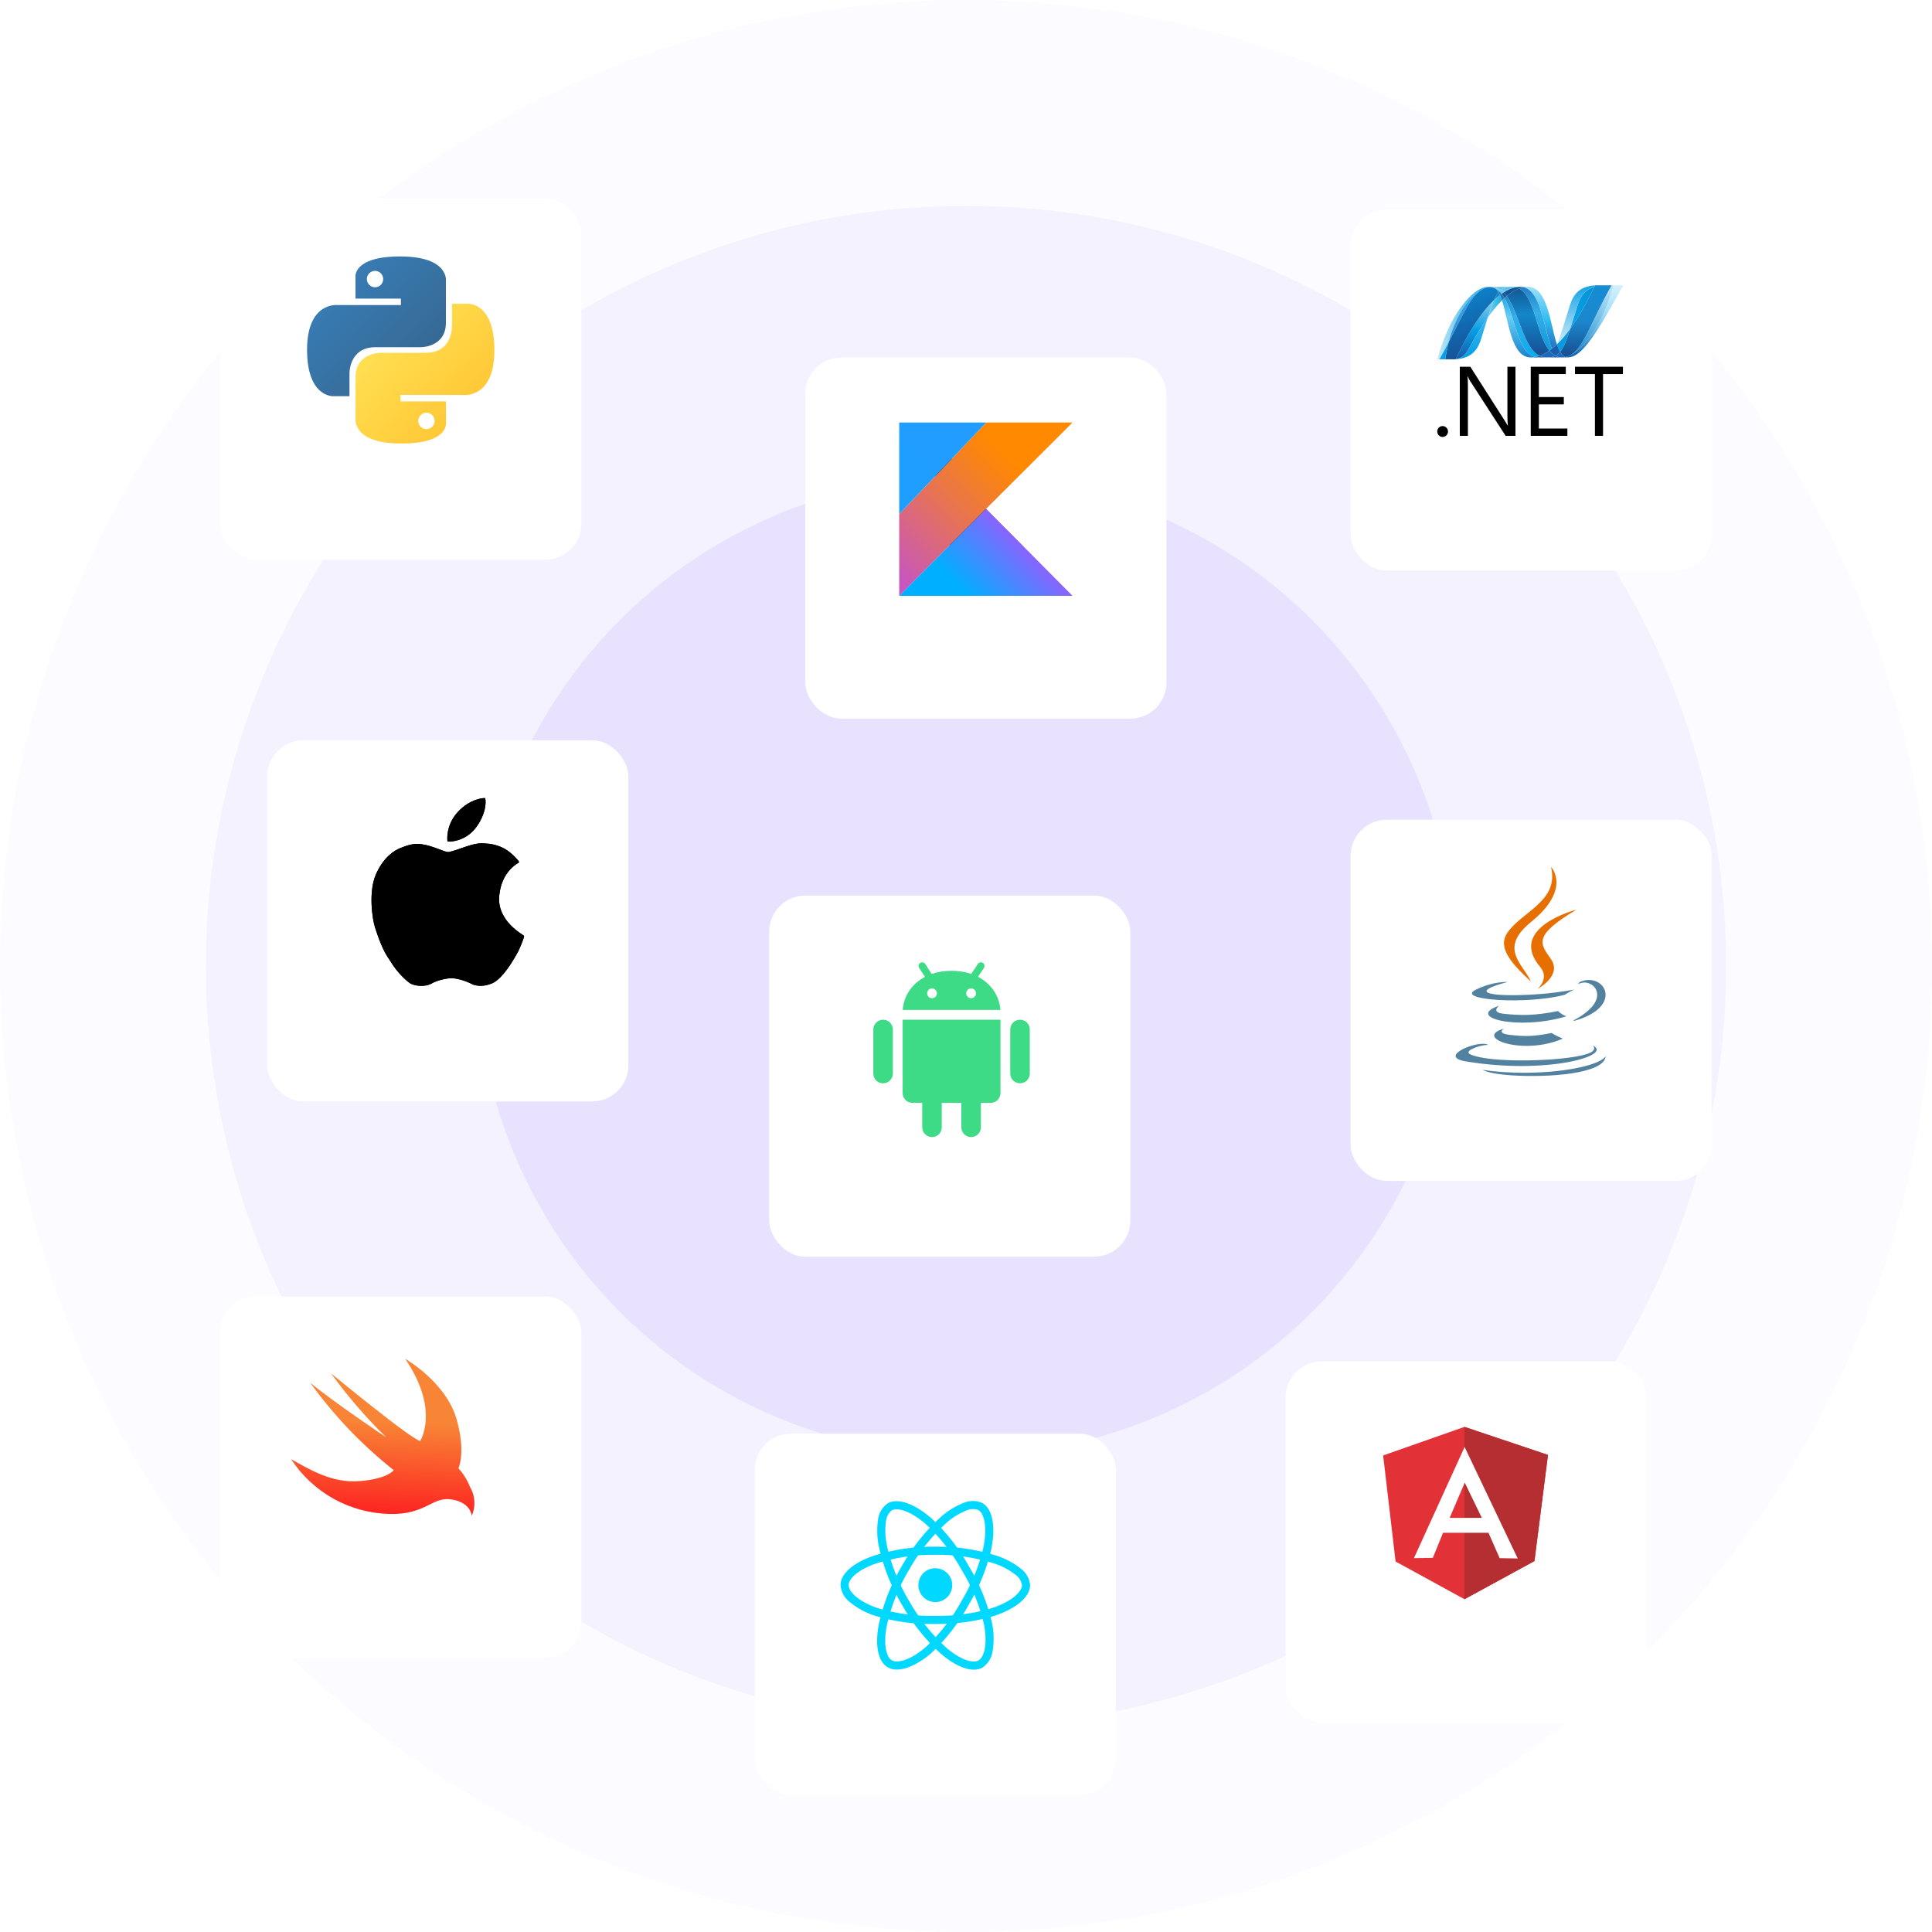 <svg width="535" height="535" viewBox="0 0 535 535" fill="none" xmlns="http://www.w3.org/2000/svg">
<g opacity="0.5">
<circle opacity="0.05" cx="267.5" cy="267.5" r="267.5" fill="#6B46FF"/>
<circle opacity="0.1" cx="267.5" cy="267.5" r="210.5" fill="#6B46FF"/>
<circle opacity="0.2" cx="267.5" cy="267.5" r="135.5" fill="#6B46FF"/>
</g>
<g filter="url(#filter0_d_10_1338)">
<rect x="61" y="47" width="100" height="100" rx="10" fill="white"/>
</g>
<path d="M110.78 71.015C97.611 71.015 98.433 76.748 98.433 76.748L98.448 82.688H111.014V84.471H93.456C93.456 84.471 85.029 83.512 85.029 96.851C85.029 110.191 92.385 109.718 92.385 109.718H96.774V103.528C96.774 103.528 96.537 96.144 104.012 96.144H116.476C116.476 96.144 123.479 96.257 123.479 89.349V77.927C123.479 77.927 124.542 71.015 110.78 71.015ZM103.85 75.009C104.147 75.009 104.441 75.067 104.716 75.181C104.99 75.295 105.239 75.462 105.449 75.673C105.659 75.884 105.826 76.134 105.939 76.41C106.053 76.685 106.111 76.981 106.111 77.279C106.111 77.577 106.053 77.872 105.939 78.148C105.826 78.423 105.659 78.673 105.449 78.884C105.239 79.095 104.99 79.262 104.716 79.376C104.441 79.49 104.147 79.549 103.85 79.548C103.553 79.549 103.259 79.49 102.985 79.376C102.71 79.262 102.461 79.095 102.251 78.884C102.041 78.673 101.875 78.423 101.761 78.148C101.647 77.872 101.589 77.577 101.589 77.279C101.589 76.981 101.647 76.685 101.761 76.41C101.875 76.134 102.041 75.884 102.251 75.673C102.461 75.462 102.71 75.295 102.985 75.181C103.259 75.067 103.553 75.009 103.85 75.009Z" fill="url(#paint0_linear_10_1338)"/>
<path d="M111.154 122.822C124.323 122.822 123.501 117.089 123.501 117.089L123.486 111.149H110.919V109.366H128.477C128.477 109.366 136.904 110.325 136.904 96.985C136.904 83.645 129.549 84.118 129.549 84.118H125.159V90.309C125.159 90.309 125.396 97.693 117.921 97.693H105.457C105.457 97.693 98.455 97.579 98.455 104.487V115.91C98.455 115.91 97.391 122.822 111.154 122.822H111.154ZM118.083 118.828C117.786 118.828 117.492 118.77 117.218 118.656C116.943 118.542 116.694 118.374 116.484 118.164C116.274 117.953 116.107 117.703 115.994 117.427C115.88 117.152 115.822 116.856 115.822 116.558C115.822 116.26 115.88 115.965 115.994 115.689C116.107 115.414 116.274 115.163 116.484 114.953C116.694 114.742 116.943 114.575 117.218 114.461C117.492 114.347 117.786 114.288 118.083 114.288C118.38 114.288 118.674 114.347 118.949 114.461C119.223 114.575 119.472 114.742 119.682 114.953C119.892 115.163 120.059 115.414 120.172 115.689C120.286 115.965 120.344 116.26 120.344 116.558C120.344 116.856 120.286 117.151 120.172 117.427C120.059 117.702 119.892 117.953 119.682 118.163C119.472 118.374 119.223 118.541 118.949 118.655C118.674 118.769 118.38 118.828 118.083 118.828V118.828Z" fill="url(#paint1_linear_10_1338)"/>
<g filter="url(#filter1_d_10_1338)">
<rect x="374" y="50" width="100" height="100" rx="10" fill="white"/>
</g>
<path d="M400.976 119.493C400.976 119.901 400.83 120.255 400.536 120.553C400.242 120.85 399.886 121 399.468 121C399.059 121 398.712 120.85 398.427 120.553C398.142 120.255 398 119.901 398 119.493C398 119.073 398.142 118.719 398.427 118.425C398.712 118.131 399.059 117.985 399.468 117.985C399.886 117.985 400.242 118.133 400.536 118.431C400.83 118.729 400.976 119.084 400.976 119.493Z" fill="black"/>
<path d="M419.654 120.693H416.933L407.057 105.441C406.82 105.061 406.619 104.658 406.459 104.24H406.377C406.448 104.648 406.484 105.525 406.484 106.868V120.693H404.241V101.558H407.152L416.733 116.569C417.114 117.165 417.375 117.592 417.507 117.849H417.56C417.471 117.298 417.425 116.36 417.425 115.035V101.558H419.654V120.693H419.654Z" fill="black"/>
<path d="M434.033 120.693H423.891V101.558H433.593V103.585H426.132V109.951H433.046V111.979H426.132V118.664H434.033V120.693H434.033Z" fill="black"/>
<path d="M449.416 103.586H443.904V120.693H441.662V103.586H436.14V101.557H449.416V103.586H449.416Z" fill="black"/>
<path d="M415.918 83.187C417.773 88.86 418.476 98.979 423.9 98.979C424.313 98.979 424.73 98.939 425.149 98.859C420.218 97.709 419.634 87.7 416.625 82.517C416.385 82.736 416.149 82.959 415.918 83.187" fill="url(#paint2_linear_10_1338)"/>
<path d="M416.625 82.517C419.634 87.7 420.218 97.709 425.149 98.859C425.536 98.788 425.925 98.68 426.314 98.544C421.888 96.376 420.664 86.656 417.247 81.977C417.036 82.153 416.829 82.333 416.625 82.517" fill="url(#paint3_linear_10_1338)"/>
<path d="M420.96 79.434C420.548 79.434 420.13 79.475 419.71 79.554C418.613 79.761 417.498 80.234 416.374 80.949C416.681 81.252 416.973 81.599 417.248 81.977C418.391 81.028 419.527 80.328 420.658 79.906C421.071 79.752 421.497 79.633 421.93 79.552C421.613 79.473 421.287 79.433 420.96 79.434Z" fill="#14559A"/>
<path d="M429.769 96.545C430.24 96.169 430.694 95.771 431.13 95.353C429.245 89.707 428.57 79.443 423.108 79.443C422.717 79.443 422.323 79.479 421.93 79.552C426.906 80.789 427.543 91.615 429.769 96.545" fill="url(#paint4_linear_10_1338)"/>
<path d="M421.93 79.552C421.613 79.472 421.287 79.433 420.96 79.434L423.108 79.442C422.717 79.442 422.323 79.478 421.93 79.552" fill="#3092C4"/>
<path d="M429.673 97.745C429.46 97.541 429.257 97.318 429.057 97.079C428.139 97.73 427.223 98.223 426.314 98.544C426.638 98.704 426.982 98.821 427.337 98.893C427.624 98.951 427.916 98.98 428.208 98.979C429.229 98.979 430.036 98.858 430.723 98.529C430.345 98.324 429.998 98.059 429.673 97.745Z" fill="#1969BC"/>
<path d="M420.658 79.907C425.114 82.238 425.502 92.793 429.058 97.079C429.3 96.908 429.537 96.73 429.768 96.545C427.542 91.615 426.905 80.789 421.931 79.552C421.497 79.634 421.071 79.752 420.658 79.907Z" fill="url(#paint5_linear_10_1338)"/>
<path d="M417.247 81.977C420.664 86.656 421.888 96.376 426.314 98.544C427.224 98.223 428.139 97.73 429.058 97.079C425.502 92.793 425.114 82.238 420.658 79.907C419.526 80.328 418.391 81.028 417.247 81.977" fill="url(#paint6_linear_10_1338)"/>
<path d="M413.732 83.051C413.196 84.262 412.649 85.853 411.988 87.931C413.303 86.078 414.614 84.481 415.918 83.188C415.739 82.635 415.546 82.126 415.338 81.673C414.778 82.103 414.242 82.563 413.732 83.051" fill="url(#paint7_linear_10_1338)"/>
<path d="M415.813 81.323C415.653 81.437 415.495 81.554 415.338 81.673C415.546 82.126 415.738 82.635 415.918 83.187C416.149 82.96 416.385 82.736 416.625 82.517C416.372 82.083 416.104 81.683 415.813 81.323Z" fill="#2B74B1"/>
<path d="M416.374 80.949C416.184 81.07 415.997 81.195 415.813 81.323C416.104 81.683 416.372 82.083 416.625 82.518C416.829 82.333 417.037 82.153 417.248 81.977C416.973 81.599 416.681 81.252 416.374 80.949" fill="#125A9E"/>
<path d="M446.771 79.002C444.251 88.722 438.987 96.53 434.573 98.498H434.565C434.484 98.534 434.405 98.568 434.326 98.6C434.315 98.606 434.305 98.607 434.297 98.611C434.274 98.62 434.253 98.628 434.229 98.637C434.218 98.644 434.209 98.646 434.199 98.65C434.162 98.663 434.125 98.674 434.089 98.689C434.073 98.695 434.058 98.699 434.043 98.705C434.025 98.712 434.007 98.717 433.988 98.722C433.972 98.729 433.954 98.734 433.935 98.741C433.92 98.748 433.903 98.75 433.888 98.757C433.856 98.766 433.826 98.774 433.794 98.785C433.781 98.785 433.768 98.792 433.754 98.796C433.734 98.802 433.712 98.807 433.69 98.813C433.676 98.82 433.663 98.822 433.647 98.825C433.625 98.832 433.6 98.838 433.578 98.843L433.493 98.862C433.696 98.936 433.909 98.974 434.125 98.973C438.31 98.973 442.53 91.472 449.512 79H446.77L446.771 79.002Z" fill="url(#paint8_linear_10_1338)"/>
<path d="M411.079 79.829C411.082 79.829 411.085 79.822 411.087 79.822C411.09 79.822 411.095 79.822 411.097 79.816H411.102C411.125 79.808 411.147 79.799 411.17 79.79C411.176 79.79 411.179 79.79 411.183 79.783C411.189 79.783 411.195 79.777 411.201 79.776C411.225 79.768 411.25 79.759 411.273 79.75H411.277C411.333 79.734 411.384 79.713 411.438 79.694C411.445 79.694 411.453 79.687 411.462 79.687C411.484 79.68 411.507 79.672 411.531 79.667C411.541 79.66 411.552 79.66 411.562 79.657C411.586 79.65 411.609 79.641 411.631 79.636C411.642 79.636 411.65 79.629 411.658 79.629C411.735 79.608 411.811 79.588 411.888 79.569C411.899 79.569 411.908 79.563 411.919 79.562C411.942 79.556 411.963 79.552 411.987 79.549C411.997 79.542 412.008 79.542 412.02 79.539C412.042 79.532 412.064 79.532 412.088 79.526H412.103C412.15 79.517 412.197 79.509 412.243 79.5H412.271C412.294 79.494 412.314 79.493 412.336 79.489C412.348 79.489 412.361 79.483 412.372 79.483C412.393 79.483 412.414 79.476 412.434 79.473C412.445 79.473 412.456 79.473 412.468 79.467C412.517 79.46 412.568 79.457 412.619 79.454C412.471 79.439 412.322 79.431 412.174 79.43C407.461 79.43 400.967 88.175 398.042 99.5H398.605C399.542 97.831 400.382 96.252 401.152 94.769C403.2 86.747 407.373 81.277 411.079 79.828" fill="url(#paint9_linear_10_1338)"/>
<path d="M413.732 83.051C414.242 82.563 414.778 82.103 415.338 81.672C415.224 81.419 415.096 81.172 414.955 80.933C414.524 81.457 414.13 82.147 413.732 83.051Z" fill="#0D82CA"/>
<path d="M414.119 79.895C414.427 80.153 414.703 80.508 414.955 80.934C415.035 80.836 415.115 80.746 415.199 80.662C414.849 80.335 414.47 80.067 414.06 79.865C414.076 79.874 414.093 79.881 414.11 79.888C414.11 79.888 414.117 79.895 414.119 79.895" fill="#0D82CA"/>
<path d="M401.151 94.77C405.449 86.488 407.485 81.247 411.079 79.828C407.373 81.278 403.2 86.749 401.151 94.77" fill="url(#paint10_linear_10_1338)"/>
<path d="M415.198 80.661C415.115 80.747 415.035 80.836 414.955 80.934C415.096 81.173 415.224 81.42 415.338 81.673C415.495 81.554 415.653 81.437 415.813 81.324C415.624 81.089 415.418 80.868 415.198 80.661Z" fill="#127BCA"/>
<path d="M403.102 99.464C403.076 99.471 403.049 99.471 403.024 99.473H403.01C402.987 99.473 402.964 99.48 402.943 99.48H402.932C402.879 99.486 402.826 99.486 402.774 99.49H402.758C407.108 99.369 409.096 97.191 410.083 94.032C410.833 91.638 411.448 89.62 411.988 87.928C410.166 90.492 408.336 93.549 406.496 96.973C405.609 98.624 404.259 99.313 403.102 99.461" fill="url(#paint11_linear_10_1338)"/>
<path d="M403.102 99.462C404.259 99.315 405.609 98.626 406.496 96.975C408.336 93.552 410.167 90.494 411.987 87.93C412.649 85.851 413.196 84.26 413.732 83.049C410.104 86.502 406.462 92.245 403.102 99.461" fill="url(#paint12_linear_10_1338)"/>
<path d="M401.151 94.77C400.382 96.253 399.541 97.832 398.605 99.502H400.245C400.452 97.908 400.755 96.328 401.151 94.771" fill="#05A1E6"/>
<path d="M412.468 79.471C412.455 79.471 412.445 79.477 412.433 79.477C412.413 79.484 412.393 79.484 412.372 79.486C412.36 79.486 412.348 79.486 412.336 79.493C412.313 79.499 412.293 79.5 412.271 79.504C412.261 79.504 412.251 79.504 412.243 79.511C412.196 79.518 412.149 79.527 412.103 79.535H412.087C412.063 79.542 412.042 79.545 412.019 79.548C412.008 79.555 411.996 79.555 411.985 79.558C411.963 79.564 411.941 79.567 411.919 79.571C411.908 79.577 411.899 79.577 411.888 79.578C411.811 79.597 411.735 79.616 411.658 79.638C411.65 79.638 411.641 79.644 411.631 79.646C411.608 79.652 411.586 79.659 411.562 79.666C411.552 79.673 411.54 79.673 411.53 79.675C411.507 79.682 411.484 79.689 411.461 79.696C411.452 79.696 411.445 79.702 411.437 79.702C411.384 79.722 411.331 79.742 411.277 79.758C411.254 79.766 411.229 79.775 411.204 79.784C411.194 79.79 411.185 79.792 411.174 79.796C411.15 79.804 411.127 79.813 411.106 79.821C411.097 79.828 411.089 79.829 411.083 79.832C407.489 81.251 405.453 86.492 401.155 94.774C400.758 96.331 400.456 97.911 400.249 99.504H400.479C401.127 99.504 401.31 99.498 402.056 99.498H402.779C402.83 99.491 402.883 99.491 402.936 99.487H402.947C402.969 99.487 402.991 99.481 403.013 99.481H403.029C403.052 99.481 403.08 99.474 403.106 99.471C406.466 92.255 410.108 86.513 413.736 83.059C414.135 82.156 414.528 81.465 414.959 80.943C414.707 80.517 414.431 80.162 414.124 79.903C414.124 79.903 414.115 79.903 414.115 79.897C414.097 79.89 414.081 79.881 414.063 79.872C414.046 79.863 414.031 79.856 414.013 79.847C413.996 79.839 413.979 79.831 413.963 79.823C413.942 79.816 413.924 79.807 413.905 79.798C413.889 79.791 413.875 79.785 413.86 79.778C413.828 79.766 413.796 79.753 413.764 79.739C413.75 79.732 413.737 79.728 413.724 79.723C413.7 79.715 413.676 79.705 413.653 79.695C413.641 79.688 413.628 79.687 413.614 79.682C413.581 79.671 413.547 79.659 413.516 79.648H413.508C413.47 79.636 413.433 79.626 413.394 79.616C413.385 79.609 413.377 79.609 413.368 79.608C413.334 79.599 413.304 79.59 413.272 79.581C413.264 79.581 413.256 79.574 413.25 79.574C413.171 79.554 413.091 79.537 413.01 79.522C413.002 79.522 412.994 79.515 412.986 79.515C412.951 79.509 412.917 79.503 412.882 79.499C412.874 79.492 412.869 79.492 412.862 79.492C412.821 79.486 412.78 79.481 412.739 79.476H412.717C412.684 79.47 412.654 79.469 412.623 79.466C412.571 79.472 412.521 79.475 412.472 79.48" fill="url(#paint13_linear_10_1338)"/>
<path d="M436.926 84.383C436.099 87.032 435.43 89.217 434.847 91.015C437.116 87.893 439.351 83.965 441.479 79.433C438.997 80.212 437.672 81.997 436.926 84.383Z" fill="url(#paint14_linear_10_1338)"/>
<path d="M434.919 98.332C434.803 98.391 434.687 98.448 434.573 98.498C438.987 96.53 444.251 88.722 446.771 79.002H446.261C440.47 89.346 438.608 96.271 434.919 98.332Z" fill="url(#paint15_linear_10_1338)"/>
<path d="M432.037 97.463C432.997 96.291 433.779 94.299 434.847 91.015C433.615 92.707 432.376 94.161 431.135 95.348C431.135 95.354 431.135 95.354 431.128 95.358C431.399 96.169 431.696 96.885 432.035 97.463" fill="#079AE1"/>
<path d="M432.037 97.463C431.71 97.862 431.364 98.166 430.979 98.391C430.895 98.44 430.809 98.486 430.723 98.529C431.14 98.755 431.597 98.899 432.069 98.953C432.142 98.96 432.214 98.967 432.289 98.972H432.303C432.336 98.972 432.372 98.972 432.409 98.979H432.768C432.781 98.979 432.795 98.979 432.808 98.972C432.834 98.972 432.861 98.972 432.887 98.966H432.927C432.954 98.966 432.984 98.959 433.013 98.957H433.019C433.028 98.957 433.037 98.95 433.046 98.95C433.076 98.943 433.108 98.941 433.138 98.936H433.165C433.199 98.93 433.234 98.925 433.268 98.919H433.285C433.354 98.906 433.422 98.892 433.491 98.875C432.921 98.667 432.445 98.175 432.034 97.475" fill="#1969BC"/>
<path d="M423.9 98.979C424.313 98.979 424.73 98.939 425.149 98.858C425.537 98.788 425.925 98.68 426.314 98.544C426.638 98.704 426.982 98.821 427.336 98.893C427.623 98.951 427.915 98.98 428.208 98.979H423.9Z" fill="#1E5CB3"/>
<path d="M428.209 98.979C429.229 98.979 430.036 98.858 430.722 98.529C431.14 98.755 431.597 98.899 432.069 98.954C432.142 98.961 432.214 98.967 432.289 98.973H432.303C432.337 98.973 432.372 98.973 432.409 98.979H432.532H428.206H428.209V98.979Z" fill="#1E5CB3"/>
<path d="M432.535 98.979H432.771C432.785 98.979 432.798 98.979 432.811 98.973C432.837 98.973 432.864 98.973 432.892 98.966H432.931C432.958 98.966 432.988 98.96 433.016 98.957H433.023C433.032 98.957 433.04 98.95 433.049 98.95C433.079 98.944 433.111 98.941 433.141 98.936C433.151 98.936 433.159 98.936 433.169 98.93C433.203 98.923 433.238 98.92 433.273 98.913H433.29C433.359 98.9 433.427 98.887 433.496 98.87C433.698 98.944 433.912 98.982 434.127 98.981L432.536 98.987L432.535 98.979Z" fill="#1D60B5"/>
<path d="M431.131 95.359V95.352C430.696 95.77 430.242 96.168 429.77 96.544C429.538 96.729 429.301 96.907 429.059 97.079C429.258 97.317 429.461 97.54 429.675 97.744C429.999 98.058 430.346 98.323 430.724 98.528C430.811 98.485 430.897 98.439 430.98 98.39C431.366 98.165 431.712 97.862 432.039 97.463C431.7 96.885 431.403 96.169 431.132 95.358" fill="#175FAB"/>
<path d="M444.643 79.002H442.072C441.934 79.009 441.799 79.013 441.665 79.022C441.602 79.157 441.538 79.292 441.476 79.428C439.348 83.96 437.113 87.888 434.844 91.01C433.777 94.294 432.994 96.286 432.034 97.458C432.444 98.159 432.922 98.651 433.49 98.86C433.506 98.853 433.52 98.853 433.534 98.85H433.544C433.554 98.85 433.564 98.843 433.575 98.843C433.598 98.837 433.623 98.832 433.646 98.825C433.661 98.819 433.673 98.818 433.688 98.813C433.71 98.807 433.732 98.802 433.752 98.797C433.766 98.79 433.779 98.788 433.792 98.785C433.825 98.775 433.855 98.767 433.886 98.757C433.901 98.751 433.917 98.745 433.934 98.741C433.952 98.734 433.97 98.73 433.987 98.722C434.006 98.715 434.025 98.712 434.041 98.705C434.056 98.698 434.072 98.694 434.086 98.688C434.123 98.675 434.159 98.664 434.197 98.649C434.207 98.649 434.217 98.64 434.227 98.638C434.25 98.628 434.273 98.621 434.295 98.611C434.303 98.605 434.313 98.604 434.324 98.6C434.402 98.568 434.482 98.535 434.563 98.499H434.571C434.688 98.447 434.803 98.392 434.916 98.333C438.605 96.272 440.468 89.347 446.259 79.003H444.641L444.643 79.002H444.643Z" fill="url(#paint16_linear_10_1338)"/>
<path d="M412.619 79.457C412.628 79.457 412.636 79.457 412.645 79.463C412.668 79.463 412.69 79.463 412.712 79.471H412.735C412.775 79.477 412.816 79.481 412.857 79.487C412.865 79.487 412.871 79.487 412.878 79.493C412.912 79.5 412.947 79.505 412.981 79.51C412.989 79.51 412.999 79.517 413.007 79.517C413.087 79.533 413.168 79.549 413.246 79.57C413.253 79.57 413.261 79.576 413.267 79.576C413.3 79.584 413.33 79.594 413.363 79.604C413.373 79.604 413.381 79.61 413.389 79.612C413.428 79.622 413.465 79.632 413.503 79.644C413.505 79.644 413.507 79.644 413.511 79.651C413.544 79.66 413.577 79.673 413.611 79.684C413.624 79.691 413.636 79.694 413.649 79.697C413.672 79.707 413.698 79.717 413.72 79.726C413.733 79.726 413.746 79.735 413.76 79.74C413.791 79.754 413.823 79.767 413.855 79.78C413.871 79.786 413.885 79.794 413.901 79.8C413.92 79.809 413.938 79.818 413.958 79.824C413.975 79.832 413.993 79.841 414.009 79.848C414.026 79.857 414.043 79.865 414.059 79.874C414.47 80.076 414.848 80.345 415.198 80.671C415.324 80.539 415.459 80.416 415.602 80.304C414.836 79.761 413.969 79.451 412.968 79.451C412.852 79.451 412.736 79.458 412.619 79.467" fill="#7DCBEC"/>
<path d="M415.198 80.661C415.418 80.868 415.624 81.089 415.813 81.324C415.997 81.194 416.184 81.07 416.374 80.949C416.135 80.709 415.877 80.49 415.601 80.294C415.458 80.406 415.323 80.529 415.198 80.661" fill="#5EC5ED"/>
<path d="M412.619 79.457C412.736 79.447 412.852 79.442 412.968 79.442C413.969 79.442 414.836 79.752 415.602 80.294C416.41 79.657 417.386 79.434 418.743 79.434H412.173C412.325 79.434 412.473 79.443 412.619 79.457Z" fill="url(#paint17_linear_10_1338)"/>
<path d="M418.743 79.434C417.386 79.434 416.41 79.657 415.602 80.295C415.877 80.491 416.135 80.71 416.373 80.949C417.498 80.234 418.612 79.76 419.711 79.554C420.123 79.475 420.541 79.436 420.96 79.434H418.743Z" fill="url(#paint18_linear_10_1338)"/>
<path d="M434.847 91.017C435.43 89.218 436.098 87.033 436.927 84.383C437.674 81.996 438.995 80.212 441.478 79.433C441.543 79.299 441.605 79.162 441.669 79.027C437.622 79.27 435.731 81.328 434.779 84.377C433.115 89.699 432.106 93.149 431.135 95.348C432.375 94.162 433.615 92.707 434.847 91.017Z" fill="url(#paint19_linear_10_1338)"/>
<g filter="url(#filter2_d_10_1338)">
<rect x="374" y="219" width="100" height="100" rx="10" fill="white"/>
</g>
<g clip-path="url(#clip0_10_1338)">
<path d="M416.467 284.836C416.467 284.836 414.314 286.123 417.999 286.558C422.463 287.082 424.745 287.007 429.665 286.05C429.665 286.05 430.959 286.883 432.765 287.605C421.736 292.463 407.804 287.324 416.467 284.836Z" fill="#5382A1"/>
<path d="M415.119 278.498C415.119 278.498 412.704 280.335 416.392 280.727C421.161 281.232 424.927 281.274 431.445 279.984C431.445 279.984 432.346 280.923 433.763 281.437C420.428 285.444 405.576 281.753 415.119 278.498Z" fill="#5382A1"/>
<path d="M426.481 267.745C429.198 270.96 425.767 273.854 425.767 273.854C425.767 273.854 432.667 270.193 429.498 265.609C426.538 261.335 424.268 259.21 436.556 251.887C436.556 251.887 417.268 256.837 426.481 267.745" fill="#E76F00"/>
<path d="M441.068 289.525C441.068 289.525 442.661 290.874 439.313 291.917C432.947 293.899 412.816 294.498 407.224 291.996C405.214 291.098 408.983 289.851 410.169 289.589C411.406 289.313 412.113 289.365 412.113 289.365C409.877 287.746 397.663 292.543 405.908 293.916C428.396 297.663 446.9 292.229 441.068 289.525Z" fill="#5382A1"/>
<path d="M417.502 271.93C417.502 271.93 407.262 274.429 413.876 275.337C416.668 275.721 422.235 275.634 427.42 275.188C431.658 274.821 435.913 274.039 435.913 274.039C435.913 274.039 434.419 274.697 433.338 275.456C422.939 278.266 402.852 276.958 408.635 274.084C413.525 271.654 417.502 271.93 417.502 271.93" fill="#5382A1"/>
<path d="M435.871 282.481C446.441 276.837 441.554 271.413 438.143 272.143C437.306 272.322 436.934 272.477 436.934 272.477C436.934 272.477 437.244 271.977 437.837 271.761C444.585 269.323 449.775 278.952 435.658 282.766C435.658 282.766 435.822 282.616 435.871 282.481Z" fill="#5382A1"/>
<path d="M429.498 240.062C429.498 240.062 435.352 246.08 423.946 255.333C414.799 262.756 421.86 266.989 423.942 271.824C418.603 266.874 414.684 262.517 417.313 258.461C421.171 252.507 431.86 249.621 429.498 240.062" fill="#E76F00"/>
<path d="M418.541 297.776C428.687 298.444 444.267 297.406 444.636 292.472C444.636 292.472 443.927 294.343 436.251 295.828C427.591 297.503 416.91 297.307 410.575 296.234C410.575 296.234 411.872 297.337 418.541 297.776" fill="#5382A1"/>
</g>
<g filter="url(#filter3_d_10_1338)">
<rect x="356" y="369" width="100" height="100" rx="10" fill="white"/>
</g>
<g clip-path="url(#clip1_10_1338)">
<path d="M383.018 403.033L405.535 395.123L428.658 402.893L424.914 432.266L405.535 442.848L386.459 432.407L383.018 403.033Z" fill="#E23237"/>
<path d="M428.658 402.893L405.535 395.123V442.848L424.914 432.284L428.658 402.893Z" fill="#B52E31"/>
<path d="M405.57 400.695L391.54 431.475L396.781 431.387L399.598 424.444H412.185L415.269 431.475L420.278 431.563L405.57 400.695ZM405.606 410.557L410.348 420.33H401.434L405.606 410.557Z" fill="white"/>
</g>
<g filter="url(#filter4_d_10_1338)">
<rect x="61" y="351" width="100" height="100" rx="10" fill="white"/>
</g>
<path d="M112.202 376.263C112.202 376.263 123.471 382.704 126.42 392.938C129.077 402.182 126.949 406.593 126.949 406.593C128.308 408.074 129.379 409.795 130.106 411.668C130.837 412.872 131.267 414.234 131.358 415.639C131.45 417.044 131.201 418.451 130.632 419.739C130.632 419.739 130.451 415.969 124.832 415.188C119.683 414.463 117.81 419.476 107.976 419.234C102.527 419.13 97.186 417.695 92.418 415.053C87.651 412.412 83.602 408.644 80.625 404.079C85.43 406.7 91.725 410.769 99.564 410.144C107.403 409.519 109.04 407.11 109.04 407.11C100.228 400.137 92.429 391.973 85.865 382.853C92.027 388.01 107.292 398.272 106.937 398.011C101.353 392.555 96.245 386.633 91.667 380.31C91.667 380.31 114.569 399.14 116.413 399.021C117.17 397.46 121.087 389.382 112.201 376.261L112.202 376.263Z" fill="url(#paint20_linear_10_1338)"/>
<g filter="url(#filter5_d_10_1338)">
<rect x="209" y="389" width="100" height="100" rx="10" fill="white"/>
</g>
<path d="M259 443.639C261.589 443.639 263.688 441.54 263.688 438.951C263.688 436.362 261.589 434.264 259 434.264C256.411 434.264 254.312 436.362 254.312 438.951C254.312 441.54 256.411 443.639 259 443.639Z" fill="#00D8FF"/>
<path d="M259 449.699C253.366 449.835 247.746 449.075 242.35 447.449C239.857 446.658 237.533 445.414 235.493 443.777C234.715 443.218 234.067 442.498 233.593 441.665C233.12 440.831 232.832 439.906 232.75 438.951C232.75 435.852 236.155 432.814 241.859 430.827C247.399 429.066 253.187 428.212 259 428.299C264.735 428.219 270.446 429.057 275.916 430.782C278.317 431.547 280.563 432.732 282.55 434.281C283.315 434.813 283.953 435.508 284.42 436.315C284.887 437.122 285.17 438.022 285.25 438.951C285.25 442.172 281.444 445.437 275.312 447.466C270.021 449.039 264.52 449.792 259 449.699ZM259 430.542C253.439 430.467 247.902 431.279 242.596 432.946C237.346 434.777 234.993 437.282 234.993 438.946C234.993 440.686 237.522 443.421 243.076 445.321C248.238 446.869 253.612 447.59 259 447.456C264.281 447.551 269.545 446.836 274.609 445.337C280.375 443.427 283 440.687 283 438.951C282.905 438.355 282.688 437.786 282.362 437.278C282.036 436.77 281.609 436.336 281.106 436.002C279.328 434.628 277.322 433.578 275.179 432.901C269.946 431.258 264.484 430.461 259 430.542Z" fill="#00D8FF"/>
<path d="M248.35 462.331C247.475 462.351 246.611 462.138 245.845 461.716C243.16 460.167 242.23 455.701 243.357 449.766C244.599 444.087 246.752 438.646 249.732 433.654C252.527 428.646 256.105 424.118 260.331 420.241C262.193 418.543 264.342 417.189 266.676 416.241C267.521 415.846 268.442 415.64 269.374 415.64C270.307 415.64 271.228 415.846 272.073 416.241C274.864 417.85 275.789 422.778 274.486 429.102C273.205 434.473 271.108 439.616 268.268 444.351C265.571 449.3 262.106 453.789 258.001 457.651C256.071 459.415 253.831 460.806 251.395 461.755C250.42 462.117 249.39 462.312 248.35 462.331ZM251.674 434.768C248.832 439.548 246.769 444.75 245.562 450.179C244.525 455.644 245.521 458.931 246.968 459.768C248.468 460.636 252.109 459.812 256.531 455.95C260.449 452.251 263.757 447.954 266.331 443.219C269.052 438.692 271.063 433.775 272.296 428.639C273.522 422.686 272.463 419.041 270.959 418.174C270.395 417.958 269.793 417.862 269.19 417.89C268.587 417.919 267.997 418.073 267.456 418.341C265.378 419.199 263.468 420.416 261.813 421.938C257.775 425.651 254.357 429.987 251.688 434.779L251.674 434.768Z" fill="#00D8FF"/>
<path d="M269.644 462.355C267.104 462.355 263.877 460.817 260.517 457.928C256.217 454.015 252.578 449.433 249.741 444.359C246.799 439.436 244.663 434.073 243.415 428.476C242.874 426.013 242.773 423.473 243.119 420.976C243.199 420.049 243.481 419.151 243.945 418.345C244.41 417.54 245.046 416.846 245.807 416.312C248.596 414.698 253.326 416.357 258.154 420.644C262.168 424.435 265.576 428.82 268.261 433.645C271.201 438.453 273.359 443.698 274.654 449.183C275.219 451.736 275.306 454.372 274.911 456.957C274.817 457.91 274.518 458.832 274.035 459.659C273.551 460.486 272.895 461.198 272.11 461.747C271.357 462.165 270.506 462.375 269.644 462.355ZM251.682 443.23C254.403 448.08 257.879 452.465 261.979 456.222C266.196 459.85 269.541 460.63 270.979 459.784C272.479 458.912 273.586 455.354 272.446 449.596C271.197 444.359 269.127 439.352 266.312 434.762C263.751 430.145 260.498 425.946 256.666 422.312C252.121 418.277 248.434 417.376 246.932 418.246C246.464 418.626 246.08 419.099 245.804 419.636C245.528 420.172 245.367 420.76 245.329 421.362C245.031 423.589 245.128 425.852 245.616 428.046C246.817 433.4 248.865 438.527 251.684 443.234L251.682 443.23Z" fill="#00D8FF"/>
<g filter="url(#filter6_d_10_1338)">
<rect x="74" y="197" width="100" height="100" rx="10" fill="white"/>
</g>
<g clip-path="url(#clip2_10_1338)">
<path d="M134.342 221.026C134.231 220.903 130.25 221.075 126.785 224.835C123.321 228.592 123.854 232.902 123.932 233.012C124.01 233.123 128.872 233.295 131.976 228.924C135.079 224.552 134.452 221.153 134.342 221.026ZM145.112 259.158C144.956 258.846 137.556 255.148 138.245 248.037C138.934 240.923 143.689 238.973 143.763 238.761C143.838 238.55 141.823 236.194 139.688 235.001C138.12 234.16 136.385 233.678 134.608 233.591C134.257 233.581 133.038 233.282 130.533 233.968C128.882 234.419 125.16 235.882 124.137 235.94C123.11 235.999 120.055 234.244 116.769 233.779C114.666 233.373 112.437 234.205 110.841 234.845C109.248 235.482 106.219 237.296 104.1 242.115C101.981 246.932 103.09 254.563 103.883 256.935C104.676 259.305 105.914 263.188 108.02 266.022C109.892 269.22 112.375 271.44 113.412 272.194C114.448 272.948 117.373 273.449 119.401 272.412C121.033 271.411 123.977 270.836 125.141 270.878C126.301 270.92 128.589 271.378 130.932 272.63C132.788 273.27 134.543 273.003 136.301 272.288C138.06 271.57 140.604 268.847 143.575 263.325C144.703 260.757 145.216 259.37 145.112 259.158Z" fill="black"/>
<path d="M134.342 221.026C134.231 220.903 130.25 221.075 126.785 224.835C123.321 228.592 123.854 232.902 123.932 233.012C124.01 233.123 128.872 233.295 131.976 228.924C135.079 224.552 134.452 221.153 134.342 221.026ZM145.112 259.158C144.956 258.846 137.556 255.148 138.245 248.037C138.934 240.923 143.689 238.973 143.763 238.761C143.838 238.55 141.823 236.194 139.688 235.001C138.12 234.16 136.385 233.678 134.608 233.591C134.257 233.581 133.038 233.282 130.533 233.968C128.882 234.419 125.16 235.882 124.137 235.94C123.11 235.999 120.055 234.244 116.769 233.779C114.666 233.373 112.437 234.205 110.841 234.845C109.248 235.482 106.219 237.296 104.1 242.115C101.981 246.932 103.09 254.563 103.883 256.935C104.676 259.305 105.914 263.188 108.02 266.022C109.892 269.22 112.375 271.44 113.412 272.194C114.448 272.948 117.373 273.449 119.401 272.412C121.033 271.411 123.977 270.836 125.141 270.878C126.301 270.92 128.589 271.378 130.932 272.63C132.788 273.27 134.543 273.003 136.301 272.288C138.06 271.57 140.604 268.847 143.575 263.325C144.703 260.757 145.216 259.37 145.112 259.158Z" fill="black"/>
</g>
<g filter="url(#filter7_d_10_1338)">
<rect x="213" y="240" width="100" height="100" rx="10" fill="white"/>
</g>
<path d="M247.25 297.272C247.25 297.991 246.965 298.679 246.457 299.187C245.949 299.695 245.26 299.981 244.542 299.981C243.823 299.981 243.135 299.695 242.627 299.187C242.119 298.679 241.833 297.991 241.833 297.272V285.085C241.833 284.367 242.119 283.678 242.627 283.17C243.135 282.662 243.823 282.376 244.542 282.376C245.26 282.376 245.949 282.662 246.457 283.17C246.965 283.678 247.25 284.367 247.25 285.085V297.272Z" fill="#3DDB85"/>
<path d="M285.167 297.272C285.167 297.991 284.881 298.679 284.373 299.187C283.866 299.695 283.177 299.981 282.458 299.981C281.74 299.981 281.051 299.695 280.543 299.187C280.035 298.679 279.75 297.991 279.75 297.272V285.085C279.75 284.367 280.035 283.678 280.543 283.17C281.051 282.662 281.74 282.376 282.458 282.376C283.177 282.376 283.866 282.662 284.373 283.17C284.881 283.678 285.167 284.367 285.167 285.085V297.272Z" fill="#3DDB85"/>
<path d="M260.792 312.167C260.792 312.885 260.506 313.574 259.998 314.082C259.491 314.59 258.802 314.875 258.083 314.875C257.365 314.875 256.676 314.59 256.168 314.082C255.66 313.574 255.375 312.885 255.375 312.167V299.979C255.375 299.261 255.66 298.572 256.168 298.064C256.676 297.556 257.365 297.271 258.083 297.271C258.802 297.271 259.491 297.556 259.998 298.064C260.506 298.572 260.792 299.261 260.792 299.979V312.167Z" fill="#3DDB85"/>
<path d="M271.625 312.167C271.625 312.885 271.34 313.574 270.832 314.082C270.324 314.59 269.635 314.875 268.917 314.875C268.198 314.875 267.51 314.59 267.002 314.082C266.494 313.574 266.208 312.885 266.208 312.167V299.979C266.208 299.261 266.494 298.572 267.002 298.064C267.51 297.556 268.198 297.271 268.917 297.271C269.635 297.271 270.324 297.556 270.832 298.064C271.34 298.572 271.625 299.261 271.625 299.979V312.167Z" fill="#3DDB85"/>
<path d="M249.958 282.376V302.688C249.958 303.406 250.244 304.095 250.752 304.603C251.26 305.111 251.948 305.396 252.667 305.396H274.333C275.052 305.396 275.741 305.111 276.248 304.603C276.756 304.095 277.042 303.406 277.042 302.688V282.376H249.958Z" fill="#3DDB85"/>
<path d="M263.5 268.833C255.375 268.833 250.426 273.769 249.958 279.667H277.042C276.573 273.769 271.625 268.833 263.5 268.833ZM258.083 276.414C257.724 276.414 257.38 276.271 257.126 276.017C256.872 275.763 256.729 275.419 256.729 275.06C256.729 274.701 256.872 274.356 257.126 274.102C257.38 273.848 257.724 273.706 258.083 273.706C258.443 273.706 258.787 273.848 259.041 274.102C259.295 274.356 259.438 274.701 259.438 275.06C259.438 275.419 259.295 275.763 259.041 276.017C258.787 276.271 258.443 276.414 258.083 276.414ZM268.917 276.414C268.558 276.414 268.213 276.271 267.959 276.017C267.705 275.763 267.563 275.419 267.563 275.06C267.563 274.701 267.705 274.356 267.959 274.102C268.213 273.848 268.558 273.706 268.917 273.706C269.276 273.706 269.62 273.848 269.874 274.102C270.128 274.356 270.271 274.701 270.271 275.06C270.271 275.419 270.128 275.763 269.874 276.017C269.62 276.271 269.276 276.414 268.917 276.414Z" fill="#3DDB85"/>
<path d="M271.625 267.479L269.369 270.863" stroke="#3DDB85" stroke-width="2" stroke-linecap="round"/>
<path d="M255.375 267.479L257.18 270.299" stroke="#3DDB85" stroke-width="2" stroke-linecap="round"/>
<g filter="url(#filter8_d_10_1338)">
<rect x="223" y="91" width="100" height="100" rx="10" fill="white"/>
</g>
<g clip-path="url(#clip3_10_1338)">
<g clip-path="url(#clip4_10_1338)">
<path d="M283 151H259V127H283L271 139L283 151Z" fill="black"/>
</g>
<path d="M273.099 117L249 142.344V165L273.065 140.893L297 117H273.099Z" fill="url(#paint21_linear_10_1338)"/>
<path d="M249 165L273.065 140.893L297 165H249Z" fill="url(#paint22_linear_10_1338)"/>
<path d="M249 117H273.099L249 142.344V117Z" fill="url(#paint23_linear_10_1338)"/>
</g>
<defs>
<filter id="filter0_d_10_1338" x="36" y="30" width="150" height="150" filterUnits="userSpaceOnUse" color-interpolation-filters="sRGB">
<feFlood flood-opacity="0" result="BackgroundImageFix"/>
<feColorMatrix in="SourceAlpha" type="matrix" values="0 0 0 0 0 0 0 0 0 0 0 0 0 0 0 0 0 0 127 0" result="hardAlpha"/>
<feOffset dy="8"/>
<feGaussianBlur stdDeviation="12.5"/>
<feComposite in2="hardAlpha" operator="out"/>
<feColorMatrix type="matrix" values="0 0 0 0 0.278 0 0 0 0 0.329 0 0 0 0 0.404 0 0 0 0.08 0"/>
<feBlend mode="normal" in2="BackgroundImageFix" result="effect1_dropShadow_10_1338"/>
<feBlend mode="normal" in="SourceGraphic" in2="effect1_dropShadow_10_1338" result="shape"/>
</filter>
<filter id="filter1_d_10_1338" x="349" y="33" width="150" height="150" filterUnits="userSpaceOnUse" color-interpolation-filters="sRGB">
<feFlood flood-opacity="0" result="BackgroundImageFix"/>
<feColorMatrix in="SourceAlpha" type="matrix" values="0 0 0 0 0 0 0 0 0 0 0 0 0 0 0 0 0 0 127 0" result="hardAlpha"/>
<feOffset dy="8"/>
<feGaussianBlur stdDeviation="12.5"/>
<feComposite in2="hardAlpha" operator="out"/>
<feColorMatrix type="matrix" values="0 0 0 0 0.278 0 0 0 0 0.329 0 0 0 0 0.404 0 0 0 0.08 0"/>
<feBlend mode="normal" in2="BackgroundImageFix" result="effect1_dropShadow_10_1338"/>
<feBlend mode="normal" in="SourceGraphic" in2="effect1_dropShadow_10_1338" result="shape"/>
</filter>
<filter id="filter2_d_10_1338" x="349" y="202" width="150" height="150" filterUnits="userSpaceOnUse" color-interpolation-filters="sRGB">
<feFlood flood-opacity="0" result="BackgroundImageFix"/>
<feColorMatrix in="SourceAlpha" type="matrix" values="0 0 0 0 0 0 0 0 0 0 0 0 0 0 0 0 0 0 127 0" result="hardAlpha"/>
<feOffset dy="8"/>
<feGaussianBlur stdDeviation="12.5"/>
<feComposite in2="hardAlpha" operator="out"/>
<feColorMatrix type="matrix" values="0 0 0 0 0.278 0 0 0 0 0.329 0 0 0 0 0.404 0 0 0 0.08 0"/>
<feBlend mode="normal" in2="BackgroundImageFix" result="effect1_dropShadow_10_1338"/>
<feBlend mode="normal" in="SourceGraphic" in2="effect1_dropShadow_10_1338" result="shape"/>
</filter>
<filter id="filter3_d_10_1338" x="331" y="352" width="150" height="150" filterUnits="userSpaceOnUse" color-interpolation-filters="sRGB">
<feFlood flood-opacity="0" result="BackgroundImageFix"/>
<feColorMatrix in="SourceAlpha" type="matrix" values="0 0 0 0 0 0 0 0 0 0 0 0 0 0 0 0 0 0 127 0" result="hardAlpha"/>
<feOffset dy="8"/>
<feGaussianBlur stdDeviation="12.5"/>
<feComposite in2="hardAlpha" operator="out"/>
<feColorMatrix type="matrix" values="0 0 0 0 0.278 0 0 0 0 0.329 0 0 0 0 0.404 0 0 0 0.08 0"/>
<feBlend mode="normal" in2="BackgroundImageFix" result="effect1_dropShadow_10_1338"/>
<feBlend mode="normal" in="SourceGraphic" in2="effect1_dropShadow_10_1338" result="shape"/>
</filter>
<filter id="filter4_d_10_1338" x="36" y="334" width="150" height="150" filterUnits="userSpaceOnUse" color-interpolation-filters="sRGB">
<feFlood flood-opacity="0" result="BackgroundImageFix"/>
<feColorMatrix in="SourceAlpha" type="matrix" values="0 0 0 0 0 0 0 0 0 0 0 0 0 0 0 0 0 0 127 0" result="hardAlpha"/>
<feOffset dy="8"/>
<feGaussianBlur stdDeviation="12.5"/>
<feComposite in2="hardAlpha" operator="out"/>
<feColorMatrix type="matrix" values="0 0 0 0 0.278 0 0 0 0 0.329 0 0 0 0 0.404 0 0 0 0.08 0"/>
<feBlend mode="normal" in2="BackgroundImageFix" result="effect1_dropShadow_10_1338"/>
<feBlend mode="normal" in="SourceGraphic" in2="effect1_dropShadow_10_1338" result="shape"/>
</filter>
<filter id="filter5_d_10_1338" x="184" y="372" width="150" height="150" filterUnits="userSpaceOnUse" color-interpolation-filters="sRGB">
<feFlood flood-opacity="0" result="BackgroundImageFix"/>
<feColorMatrix in="SourceAlpha" type="matrix" values="0 0 0 0 0 0 0 0 0 0 0 0 0 0 0 0 0 0 127 0" result="hardAlpha"/>
<feOffset dy="8"/>
<feGaussianBlur stdDeviation="12.5"/>
<feComposite in2="hardAlpha" operator="out"/>
<feColorMatrix type="matrix" values="0 0 0 0 0.278 0 0 0 0 0.329 0 0 0 0 0.404 0 0 0 0.08 0"/>
<feBlend mode="normal" in2="BackgroundImageFix" result="effect1_dropShadow_10_1338"/>
<feBlend mode="normal" in="SourceGraphic" in2="effect1_dropShadow_10_1338" result="shape"/>
</filter>
<filter id="filter6_d_10_1338" x="49" y="180" width="150" height="150" filterUnits="userSpaceOnUse" color-interpolation-filters="sRGB">
<feFlood flood-opacity="0" result="BackgroundImageFix"/>
<feColorMatrix in="SourceAlpha" type="matrix" values="0 0 0 0 0 0 0 0 0 0 0 0 0 0 0 0 0 0 127 0" result="hardAlpha"/>
<feOffset dy="8"/>
<feGaussianBlur stdDeviation="12.5"/>
<feComposite in2="hardAlpha" operator="out"/>
<feColorMatrix type="matrix" values="0 0 0 0 0.278 0 0 0 0 0.329 0 0 0 0 0.404 0 0 0 0.08 0"/>
<feBlend mode="normal" in2="BackgroundImageFix" result="effect1_dropShadow_10_1338"/>
<feBlend mode="normal" in="SourceGraphic" in2="effect1_dropShadow_10_1338" result="shape"/>
</filter>
<filter id="filter7_d_10_1338" x="188" y="223" width="150" height="150" filterUnits="userSpaceOnUse" color-interpolation-filters="sRGB">
<feFlood flood-opacity="0" result="BackgroundImageFix"/>
<feColorMatrix in="SourceAlpha" type="matrix" values="0 0 0 0 0 0 0 0 0 0 0 0 0 0 0 0 0 0 127 0" result="hardAlpha"/>
<feOffset dy="8"/>
<feGaussianBlur stdDeviation="12.5"/>
<feComposite in2="hardAlpha" operator="out"/>
<feColorMatrix type="matrix" values="0 0 0 0 0.278 0 0 0 0 0.329 0 0 0 0 0.404 0 0 0 0.08 0"/>
<feBlend mode="normal" in2="BackgroundImageFix" result="effect1_dropShadow_10_1338"/>
<feBlend mode="normal" in="SourceGraphic" in2="effect1_dropShadow_10_1338" result="shape"/>
</filter>
<filter id="filter8_d_10_1338" x="198" y="74" width="150" height="150" filterUnits="userSpaceOnUse" color-interpolation-filters="sRGB">
<feFlood flood-opacity="0" result="BackgroundImageFix"/>
<feColorMatrix in="SourceAlpha" type="matrix" values="0 0 0 0 0 0 0 0 0 0 0 0 0 0 0 0 0 0 127 0" result="hardAlpha"/>
<feOffset dy="8"/>
<feGaussianBlur stdDeviation="12.5"/>
<feComposite in2="hardAlpha" operator="out"/>
<feColorMatrix type="matrix" values="0 0 0 0 0.278 0 0 0 0 0.329 0 0 0 0 0.404 0 0 0 0.08 0"/>
<feBlend mode="normal" in2="BackgroundImageFix" result="effect1_dropShadow_10_1338"/>
<feBlend mode="normal" in="SourceGraphic" in2="effect1_dropShadow_10_1338" result="shape"/>
</filter>
<linearGradient id="paint0_linear_10_1338" x1="90.014" y1="75.674" x2="115.821" y2="101.124" gradientUnits="userSpaceOnUse">
<stop stop-color="#387EB8"/>
<stop offset="1" stop-color="#366994"/>
</linearGradient>
<linearGradient id="paint1_linear_10_1338" x1="105.794" y1="92.082" x2="133.503" y2="118.173" gradientUnits="userSpaceOnUse">
<stop stop-color="#FFE052"/>
<stop offset="1" stop-color="#FFC331"/>
</linearGradient>
<linearGradient id="paint2_linear_10_1338" x1="420.533" y1="79.304" x2="420.533" y2="103.856" gradientUnits="userSpaceOnUse">
<stop stop-color="#0994DC"/>
<stop offset="0.35" stop-color="#66CEF5"/>
<stop offset="0.846" stop-color="#127BCA"/>
<stop offset="1" stop-color="#127BCA"/>
</linearGradient>
<linearGradient id="paint3_linear_10_1338" x1="421.469" y1="78.683" x2="421.469" y2="103.86" gradientUnits="userSpaceOnUse">
<stop stop-color="#0E76BC"/>
<stop offset="0.36" stop-color="#36AEE8"/>
<stop offset="0.846" stop-color="#00ADEF"/>
<stop offset="1" stop-color="#00ADEF"/>
</linearGradient>
<linearGradient id="paint4_linear_10_1338" x1="426.53" y1="98.413" x2="426.53" y2="78.38" gradientUnits="userSpaceOnUse">
<stop stop-color="#1C63B7"/>
<stop offset="0.5" stop-color="#33BDF2"/>
<stop offset="1" stop-color="#33BDF2" stop-opacity="0.42"/>
</linearGradient>
<linearGradient id="paint5_linear_10_1338" x1="425.213" y1="76.132" x2="425.213" y2="102.272" gradientUnits="userSpaceOnUse">
<stop stop-color="#166AB8"/>
<stop offset="0.4" stop-color="#36AEE8"/>
<stop offset="0.846" stop-color="#0798DD"/>
<stop offset="1" stop-color="#0798DD"/>
</linearGradient>
<linearGradient id="paint6_linear_10_1338" x1="423.152" y1="76.269" x2="423.152" y2="104.066" gradientUnits="userSpaceOnUse">
<stop stop-color="#124379"/>
<stop offset="0.39" stop-color="#1487CB"/>
<stop offset="0.78" stop-color="#165197"/>
<stop offset="1" stop-color="#165197"/>
</linearGradient>
<linearGradient id="paint7_linear_10_1338" x1="411.988" y1="84.802" x2="415.918" y2="84.802" gradientUnits="userSpaceOnUse">
<stop stop-color="#33BDF2" stop-opacity="0.698"/>
<stop offset="1" stop-color="#1DACD8"/>
</linearGradient>
<linearGradient id="paint8_linear_10_1338" x1="441.504" y1="97.911" x2="441.504" y2="78.396" gradientUnits="userSpaceOnUse">
<stop stop-color="#136AB4"/>
<stop offset="0.6" stop-color="#59CAF5" stop-opacity="0.549"/>
<stop offset="1" stop-color="#59CAF5" stop-opacity="0.235"/>
</linearGradient>
<linearGradient id="paint9_linear_10_1338" x1="398.042" y1="89.465" x2="412.619" y2="89.465" gradientUnits="userSpaceOnUse">
<stop stop-color="#05A1E6" stop-opacity="0.247"/>
<stop offset="1" stop-color="#05A1E6"/>
</linearGradient>
<linearGradient id="paint10_linear_10_1338" x1="406.115" y1="98.403" x2="406.115" y2="78.421" gradientUnits="userSpaceOnUse">
<stop stop-color="#318ED5"/>
<stop offset="1" stop-color="#38A7E4"/>
</linearGradient>
<linearGradient id="paint11_linear_10_1338" x1="407.373" y1="98.473" x2="407.373" y2="79.049" gradientUnits="userSpaceOnUse">
<stop stop-color="#05A1E6"/>
<stop offset="1" stop-color="#05A1E6" stop-opacity="0.549"/>
</linearGradient>
<linearGradient id="paint12_linear_10_1338" x1="408.417" y1="99.464" x2="408.417" y2="83.051" gradientUnits="userSpaceOnUse">
<stop stop-color="#1959A6"/>
<stop offset="0.5" stop-color="#05A1E6"/>
<stop offset="0.918" stop-color="#7EC5EA"/>
<stop offset="1" stop-color="#7EC5EA"/>
</linearGradient>
<linearGradient id="paint13_linear_10_1338" x1="409.046" y1="98.416" x2="403.482" y2="81.413" gradientUnits="userSpaceOnUse">
<stop stop-color="#165096"/>
<stop offset="1" stop-color="#0D82CA"/>
</linearGradient>
<linearGradient id="paint14_linear_10_1338" x1="438.163" y1="88.351" x2="438.163" y2="79.05" gradientUnits="userSpaceOnUse">
<stop stop-color="#05A1E6"/>
<stop offset="0.874" stop-color="#0495D6"/>
<stop offset="1" stop-color="#0495D6"/>
</linearGradient>
<linearGradient id="paint15_linear_10_1338" x1="442.534" y1="78.191" x2="433.866" y2="97.437" gradientUnits="userSpaceOnUse">
<stop stop-color="#38A7E4" stop-opacity="0.329"/>
<stop offset="0.962" stop-color="#0E88D3"/>
<stop offset="1" stop-color="#0E88D3"/>
</linearGradient>
<linearGradient id="paint16_linear_10_1338" x1="439.149" y1="78.943" x2="439.149" y2="99.234" gradientUnits="userSpaceOnUse">
<stop stop-color="#168CD4"/>
<stop offset="0.5" stop-color="#1C87CC"/>
<stop offset="1" stop-color="#154B8D"/>
</linearGradient>
<linearGradient id="paint17_linear_10_1338" x1="413.269" y1="78.526" x2="413.357" y2="80.655" gradientUnits="userSpaceOnUse">
<stop stop-color="#97D6EE"/>
<stop offset="0.703" stop-color="#55C1EA"/>
<stop offset="1" stop-color="#55C1EA"/>
</linearGradient>
<linearGradient id="paint18_linear_10_1338" x1="415.971" y1="80.854" x2="416.368" y2="78.6" gradientUnits="userSpaceOnUse">
<stop stop-color="#7ACCEC"/>
<stop offset="1" stop-color="#3FB7ED"/>
</linearGradient>
<linearGradient id="paint19_linear_10_1338" x1="436.402" y1="80.066" x2="436.402" y2="99.911" gradientUnits="userSpaceOnUse">
<stop stop-color="#1DA7E7"/>
<stop offset="1" stop-color="#37ABE7" stop-opacity="0"/>
</linearGradient>
<linearGradient id="paint20_linear_10_1338" x1="106.797" y1="393.663" x2="105.839" y2="419.761" gradientUnits="userSpaceOnUse">
<stop stop-color="#F88535"/>
<stop offset="1" stop-color="#FD2221"/>
</linearGradient>
<linearGradient id="paint21_linear_10_1338" x1="240.919" y1="161.131" x2="285.585" y2="116.464" gradientUnits="userSpaceOnUse">
<stop offset="0.108" stop-color="#C757BC"/>
<stop offset="0.173" stop-color="#CD5CA9"/>
<stop offset="0.492" stop-color="#E8744F"/>
<stop offset="0.716" stop-color="#F88316"/>
<stop offset="0.823" stop-color="#FF8900"/>
</linearGradient>
<linearGradient id="paint22_linear_10_1338" x1="264.319" y1="173.66" x2="286.09" y2="151.889" gradientUnits="userSpaceOnUse">
<stop offset="0.296" stop-color="#00AFFF"/>
<stop offset="0.694" stop-color="#5282FF"/>
<stop offset="1" stop-color="#945DFF"/>
</linearGradient>
<linearGradient id="paint23_linear_10_1338" x1="212.827" y1="991.38" x2="1219.54" y2="34.062" gradientUnits="userSpaceOnUse">
<stop offset="0.296" stop-color="#00AFFF"/>
<stop offset="0.694" stop-color="#5282FF"/>
<stop offset="1" stop-color="#945DFF"/>
</linearGradient>
<clipPath id="clip0_10_1338">
<rect width="41.76" height="58" fill="white" transform="translate(403 240)"/>
</clipPath>
<clipPath id="clip1_10_1338">
<rect width="45.818" height="48" fill="white" transform="translate(383 395)"/>
</clipPath>
<clipPath id="clip2_10_1338">
<rect width="52" height="52" fill="white" transform="translate(98 221)"/>
</clipPath>
<clipPath id="clip3_10_1338">
<rect width="48" height="48" fill="white" transform="translate(249 117)"/>
</clipPath>
<clipPath id="clip4_10_1338">
<rect width="24" height="24" fill="white" transform="translate(259 127)"/>
</clipPath>
</defs>
</svg>
